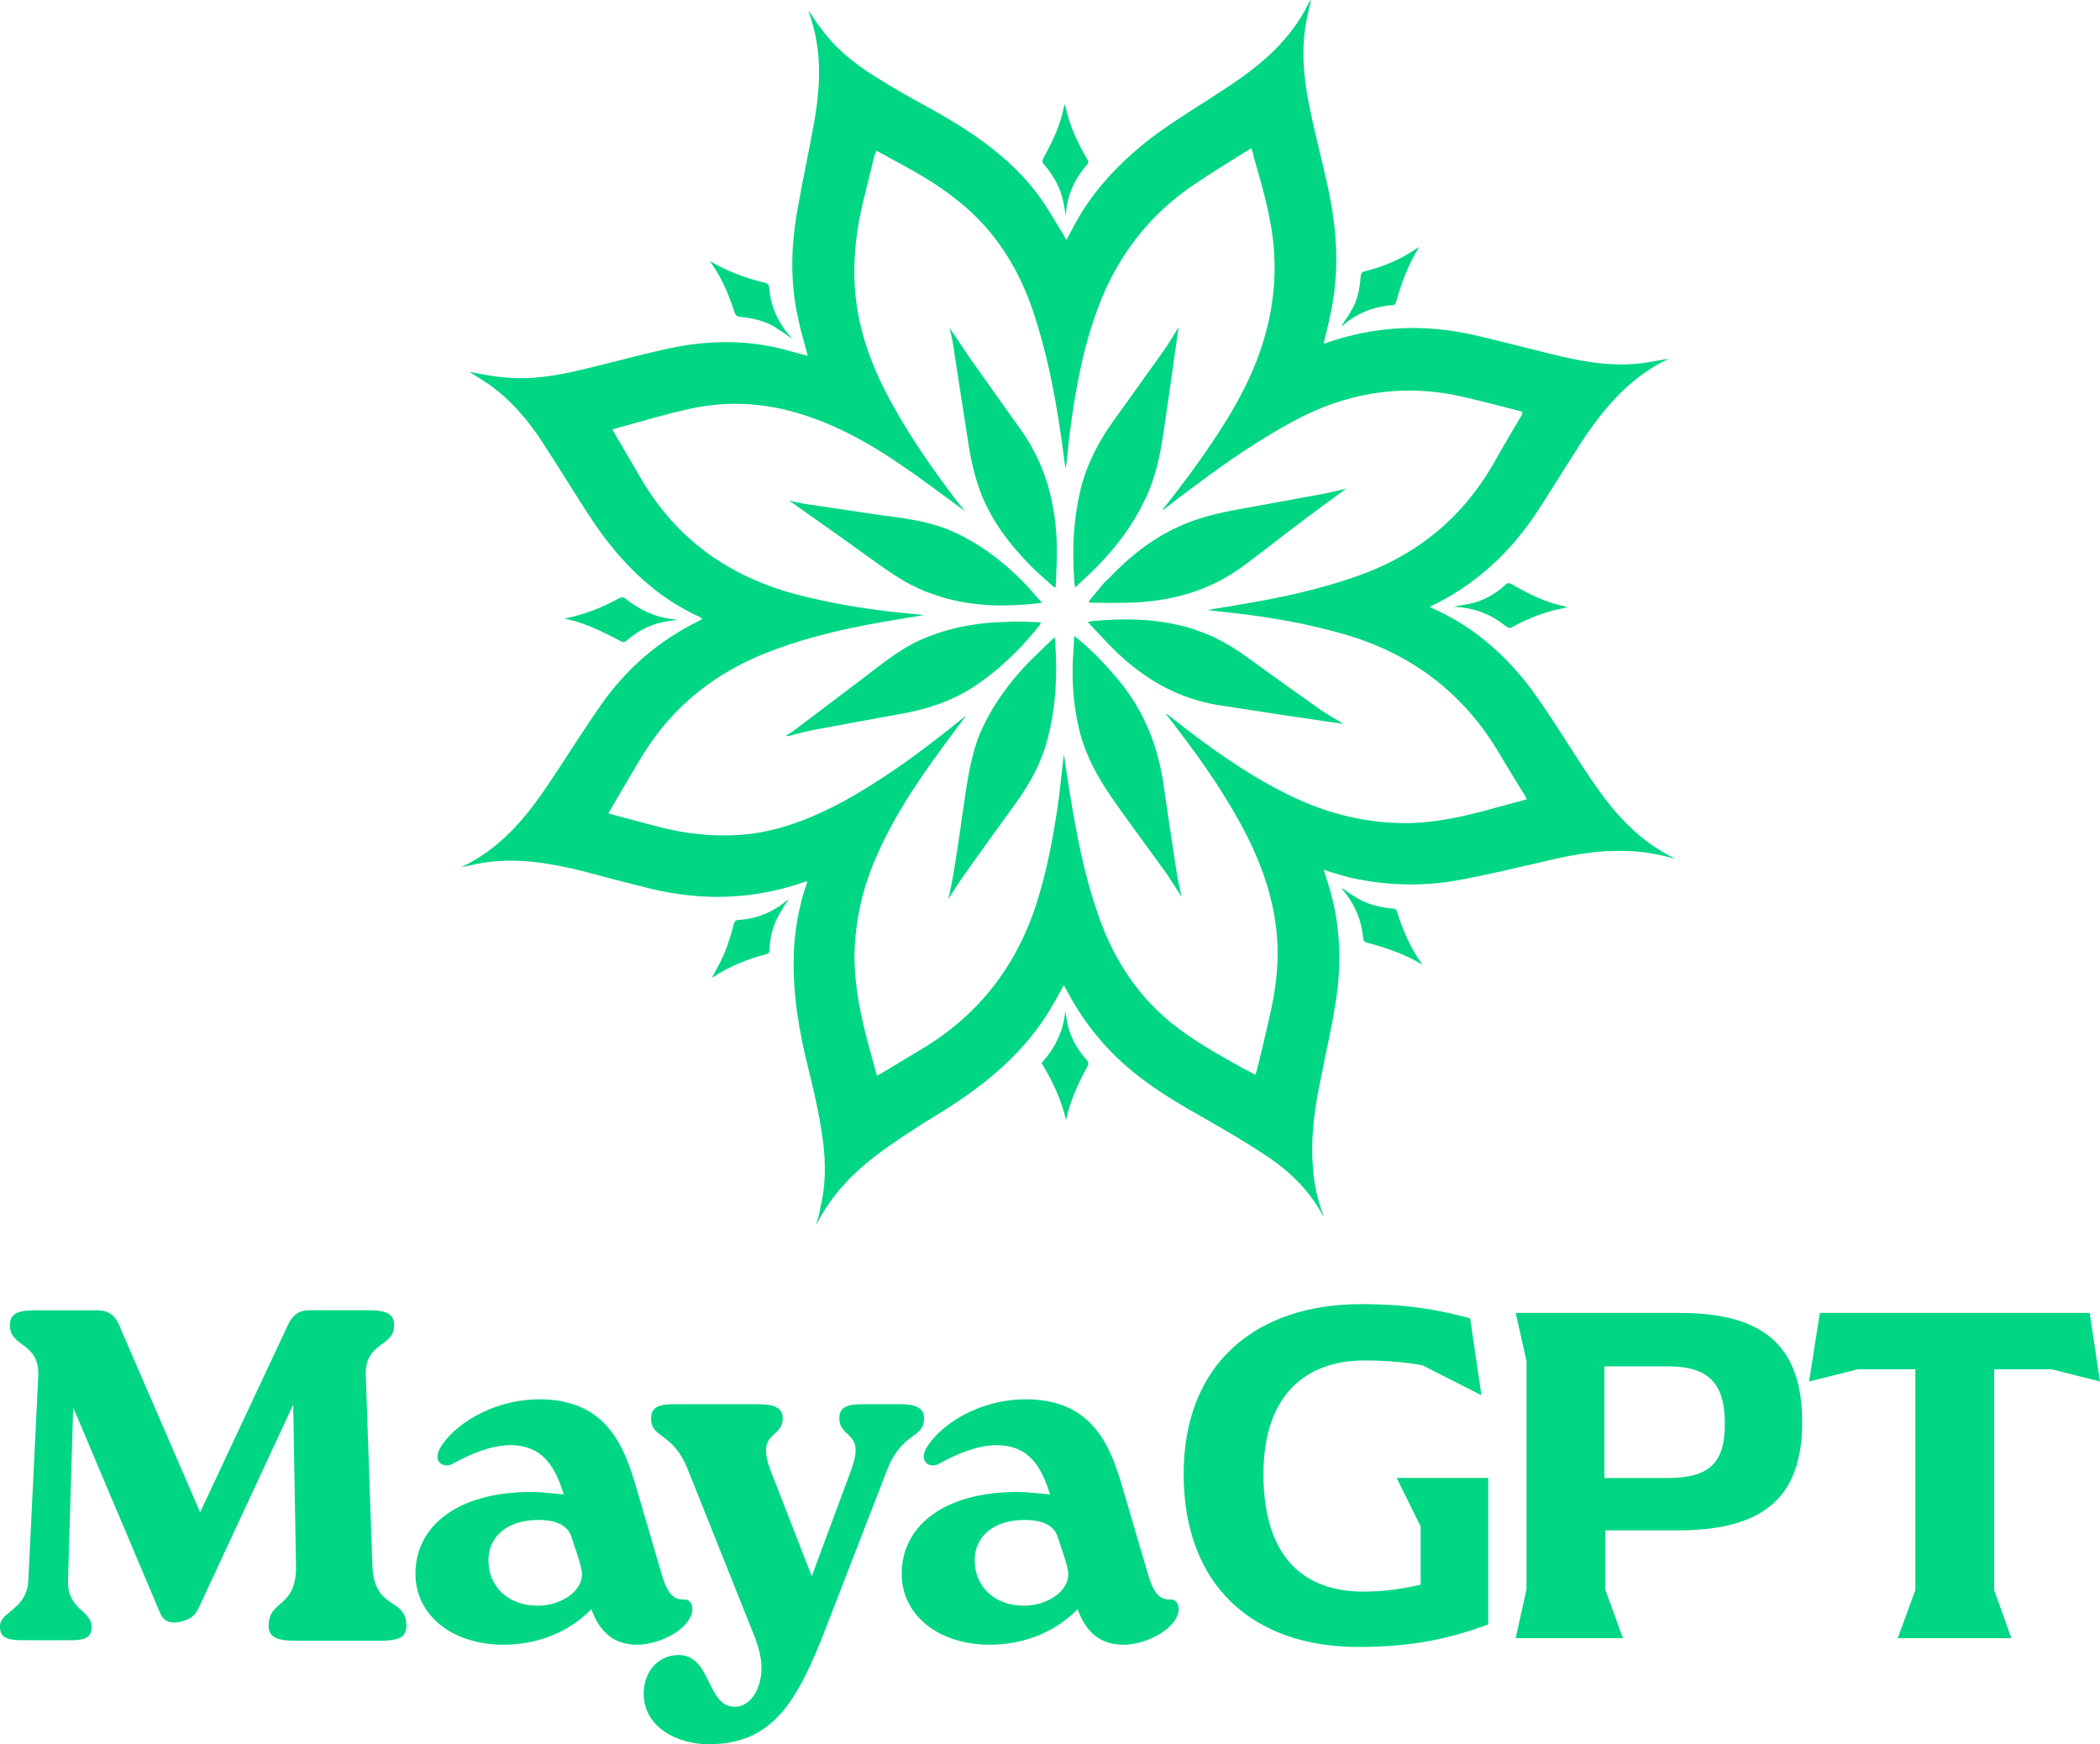 <?xml version="1.0" encoding="UTF-8"?><svg id="icons" xmlns="http://www.w3.org/2000/svg" viewBox="0 0 381.55 316.88"><defs><style>.cls-1{fill:#00d684;stroke-width:0px;}</style></defs><path class="cls-1" d="M237.95.29c.03-.07.13-.11.28-.29-.31,1.18-.57,2.22-.78,3.35-1.1,5.35-.64,10.67.46,16.01,1.01,4.97,2.31,9.82,3.39,14.82,1.51,6.97,2.03,13.95.8,21.04-.42,2.44-1.04,4.8-1.6,7.18.17-.01.34-.03.53-.11,8.74-3.07,17.63-3.48,26.68-1.45,4.63,1.06,9.27,2.28,13.94,3.43,5.19,1.28,10.4,2.32,15.75,1.8,2.02-.16,3.92-.62,5.83-.91-6.83,3.19-11.59,8.69-15.74,14.93-2.81,4.33-5.48,8.71-8.29,13.04-4.54,6.81-10.28,12.32-17.54,16.16-.32.2-.62.32-.91.45s-.52.28-.94.52c.32.21.53.3.74.38,7.25,3.25,13.01,8.36,17.68,14.57,3.05,4.17,5.7,8.5,8.52,12.82,2.86,4.42,5.8,8.87,9.72,12.49,2.35,2.25,4.97,4.05,7.9,5.48-2.88-.75-5.74-1.34-8.66-1.38-5.28-.26-10.32.72-15.38,1.94-5.3,1.2-10.55,2.5-15.91,3.44-6.39,1.09-12.82.85-19.18-.57-1.18-.31-2.26-.67-3.44-.98-.35-.14-.77-.31-1.29-.44.28.93.58,1.79.82,2.61,2.28,7.28,2.53,14.72,1.23,22.19-.65,4.22-1.67,8.38-2.46,12.54-1.21,5.63-2.05,11.32-1.52,17.08.2,2.94.86,5.73,1.89,8.43l-.14-.06c-2.51-4.68-6.22-8.22-10.62-11.06-3.73-2.48-7.64-4.72-11.48-6.92-6.85-3.83-13.4-8.02-18.46-14.06-2.32-2.73-4.32-5.66-5.96-8.85-.13-.3-.35-.55-.52-.94-.71,1.35-1.33,2.48-2.05,3.66-2.8,4.9-6.53,9.1-10.86,12.74-3.97,3.37-8.33,6.09-12.77,8.79-3.97,2.56-7.94,5.11-11.51,8.31-3.2,2.87-5.85,6.2-7.84,10.12.13-.52.26-1.04.43-1.46.16-.59.28-1.11.34-1.66.98-3.84,1.01-7.75.56-11.68-.67-5.41-1.97-10.66-3.27-15.92-1.6-6.93-2.54-13.91-1.95-21.01.36-3.52,1.01-6.93,2.17-10.21.06-.14.11-.28.13-.52-.27.06-.44.07-.53.11-9.21,3.21-18.45,3.47-27.82,1.24-4.08-1-8.21-2.09-12.33-3.19-5.71-1.41-11.49-2.44-17.43-1.66-1.64.23-3.18.59-4.78.92,6.93-3.23,11.61-8.76,15.71-14.86,3.25-4.8,6.31-9.76,9.6-14.47,4.68-6.75,10.68-11.91,18.1-15.52.13-.11.23-.15.42-.24-.18-.16-.22-.25-.29-.28-9.04-4.06-15.46-10.98-20.66-19.11-2.71-4.19-5.32-8.43-8.03-12.62-2.67-4.1-5.81-7.81-9.88-10.68-1.22-.82-2.54-1.6-3.43-2.2,1.82.33,4,.8,6.29.99,4.93.52,9.68-.33,14.47-1.49,4.86-1.13,9.74-2.51,14.57-3.57,6.3-1.45,12.64-1.82,19.01-.64,2.13.37,4.29,1.08,6.37,1.59.31.04.59.16.73.21-.6-2.36-1.32-4.61-1.77-6.91-1.48-6.63-1.26-13.23-.06-19.84.93-5.33,2.1-10.65,3.06-16.05.9-5.26,1.26-10.58.06-15.88-.32-1.43-.76-2.75-1.18-4.15.77,1.13,1.44,2.29,2.31,3.38,2.59,3.49,5.82,6.18,9.46,8.47,3.5,2.23,7.02,4.22,10.64,6.17,7.39,4.13,14.38,8.83,19.43,15.68,1.68,2.31,3.1,4.84,4.58,7.23.13.3.28.52.47.84.59-1.07,1.09-2.09,1.68-3.15,2.73-4.93,6.39-9.16,10.67-12.89,4.06-3.58,8.71-6.43,13.23-9.33,4.29-2.75,8.58-5.5,12.26-9.15,2.61-2.62,4.75-5.5,6.32-8.78ZM227.77,28.31c-.07-.44-.24-.83-.42-1.39-3.71,2.33-7.37,4.52-10.88,6.94-5.21,3.6-9.46,8.08-12.77,13.43-3.28,5.28-5.26,11-6.76,16.92-1.4,5.88-2.32,11.79-2.93,17.74-.09,1.02-.2,2.12-.36,3.12-.24-.83-.3-1.67-.4-2.44-1.2-9.13-2.8-18.09-5.8-26.81-2.85-8.08-7.43-14.91-14.32-20.06-3.22-2.52-6.81-4.54-10.42-6.49-1.14-.62-2.27-1.24-3.48-1.89l-.31.77c-.73,2.81-1.35,5.57-2.05,8.31-1.25,5.12-1.89,10.33-1.57,15.59.48,7.7,3.11,14.71,6.79,21.34,3.53,6.4,7.78,12.44,12.21,18.23.41.41.71.86.98,1.21-3.78-2.75-7.58-5.67-11.55-8.34-5.1-3.53-10.47-6.59-16.33-8.64-7.26-2.61-14.68-3.24-22.21-1.55-4.57,1.01-9.04,2.38-13.52,3.59-.17.01-.2.08-.39.17,1.73,2.98,3.42,5.87,5.11,8.75,6.49,11.18,16.13,18.01,28.6,21.26,5.54,1.42,11.18,2.4,16.87,3.06,1.95.22,3.93.36,5.95.61-1.43.32-2.78.43-4.12.7-8.11,1.29-16.11,2.95-23.75,5.9-9.71,3.66-17.47,9.74-23.01,18.59-1.92,3.14-3.8,6.38-5.68,9.61l-.72,1.18.42.17c3.46.91,6.9,1.89,10.39,2.73,5.01,1.13,10.09,1.47,15.23.85,6.04-.82,11.62-3.13,16.95-6.03,6.72-3.73,12.95-8.23,18.94-12.98.96-.75,1.94-1.58,2.9-2.33l.04.1c-.16.18-.34.43-.49.62-.58.83-1.2,1.55-1.78,2.38-5.15,6.89-10.09,13.87-13.6,21.74-2.72,5.92-4.16,12.1-4.28,18.66,0,5.63,1.16,11.07,2.6,16.38.49,1.83,1,3.58,1.48,5.41.3-.13.52-.28.72-.36,2.81-1.72,5.6-3.36,8.41-5.08,10.5-6.6,17.17-16.06,20.5-27.93,1.62-5.62,2.65-11.41,3.44-17.2.27-2.09.48-4.21.74-6.47.03-.48.13-.93.16-1.4.37,2.51.69,4.76,1.07,7.04,1.21,7.5,2.62,14.92,5.12,22.05,2.61,7.66,6.77,14.32,13.06,19.55,4.1,3.37,8.71,5.89,13.3,8.47.74.38,1.49.76,2.23,1.15l.2-.49c.77-3.11,1.54-6.23,2.21-9.3,1.1-4.53,1.79-9.06,1.62-13.7-.26-7.04-2.41-13.61-5.52-19.84-3.5-6.88-7.87-13.21-12.57-19.35-.75-.96-1.48-1.98-2.24-2.94.35.14.57.4.9.61,6.55,5.18,13.36,10.13,20.89,13.9,6.43,3.25,13.17,5.16,20.41,5.39,5.31.19,10.45-.83,15.47-2.15,2.66-.72,5.31-1.44,7.97-2.16-.15-.23-.24-.42-.32-.62-1.52-2.49-3.11-5.01-4.61-7.57-6.52-11.11-16.08-18.32-28.44-21.85-6.14-1.75-12.44-2.91-18.75-3.66-1.95-.22-3.97-.46-5.92-.68,1.94-.36,3.75-.6,5.69-.96,7.16-1.18,14.2-2.66,21.04-5.04,10.87-3.68,19.29-10.39,25.11-20.36,1.75-3.13,3.55-6.15,5.34-9.18.06-.14.04-.31.07-.38-.14-.06-.18-.16-.25-.18-3.32-.85-6.72-1.74-10.07-2.52-11.07-2.68-21.62-.99-31.57,4.45-6.08,3.33-11.81,7.22-17.31,11.36-2.08,1.52-4.1,3.07-6.11,4.63-.04-.1-.01-.17-.01-.17,4.29-5.36,8.32-10.91,11.89-16.72,2.73-4.53,5.03-9.22,6.49-14.26,1.79-6.05,2.32-12.19,1.55-18.37-.64-5.07-2.11-9.91-3.49-14.78Z"/><path class="cls-1" d="M193.47,18.94c.15.63.33,1.19.44,1.73.78,2.92,2.11,5.67,3.61,8.23.27.35.32.62.01.98-2.27,2.59-3.63,5.55-3.86,8.96l-.06.14-.37-2.11c-.51-2.57-1.71-4.85-3.43-6.85-.52-.54-.5-.77-.15-1.45,1.6-2.94,3.05-5.94,3.67-9.28l.14-.35Z"/><path class="cls-1" d="M257.21,45.26c.13-.11.32-.2.65-.39-2.05,3.25-3.24,6.6-4.22,10.04-.01.24-.3.53-.54.52-3.44.24-6.53,1.44-9.17,3.72-.03.07-.1.04-.17.01.61-.9,1.21-1.79,1.75-2.72,1.17-1.89,1.54-4.02,1.71-6.24.06-.55.24-.8.87-.95,3.26-.8,6.31-2.1,9.11-3.98Z"/><path class="cls-1" d="M211.25,63.96c1.13-1.58,2.15-3.29,2.89-4.54-.82,5.87-1.71,12.11-2.63,18.43-.59,4.08-1.35,8.18-3.07,12.05-.11.28-.25.63-.44.88-2.05,4.47-5,8.34-8.38,11.86-1.28,1.36-2.78,2.63-4.25,4.07-.06-.27-.14-.46-.15-.63-.08-1.42-.19-2.77-.2-4.16-.1-4.2.25-8.3,1.18-12.41.21-1.14.57-2.22.92-3.3,1.19-3.35,2.87-6.5,4.95-9.42,3.05-4.31,6.14-8.53,9.19-12.84Z"/><path class="cls-1" d="M241.38,89.51c1.07-.22,2.16-.51,3.23-.73-2.41,1.72-4.84,3.51-7.31,5.37-3.62,2.7-7.22,5.56-10.84,8.26-6.39,4.92-13.73,6.93-21.62,7.09-2.3.05-4.58.03-6.92-.02-.04-.1-.08-.2-.06-.27.8-.98,1.61-1.96,2.41-2.94.47-.55.97-.99,1.51-1.51,3.54-3.71,7.49-6.84,12.2-9.01,3.53-1.67,7.3-2.52,11.01-3.22,5.45-.98,10.9-1.96,16.38-3Z"/><path class="cls-1" d="M173.08,62.16c-.1-.77-.33-1.6-.58-2.6,1.45,2.05,2.7,4.03,4.04,5.95,2.91,4.11,5.88,8.25,8.79,12.36,5.18,7.15,6.93,15.36,6.67,24.06-.03.07.01.17-.01.24-.02,1.46-.14,2.96-.18,4.49-.07-.03-.17.01-.27.06-1.43-1.31-2.95-2.58-4.28-3.93-3.88-3.93-7.17-8.28-9.15-13.48-1.38-3.66-2.02-7.5-2.57-11.4-.82-5.23-1.65-10.45-2.44-15.75Z"/><path class="cls-1" d="M273.51,106.24c.38-.34.65-.39,1.11-.12,2.52,1.43,5.07,2.78,7.92,3.61.66.18,1.42.33,2.15.54-.1.04-.2.08-.23.15-3.41.58-6.61,1.82-9.63,3.45-.45.31-.76.26-1.19-.07-2.76-2.26-5.87-3.43-9.65-3.57,1.4-.25,2.54-.44,3.71-.7,2.19-.58,4.13-1.75,5.81-3.28Z"/><path class="cls-1" d="M138.8,51.33c.62.09.91.37.97,1.04.27,3.37,1.62,6.28,3.86,8.82.11.13.22.25.27.35-1.01-.73-2.16-1.52-3.26-2.22-1.92-1.1-4.02-1.54-6.14-1.75-.55-.06-.8-.24-1.01-.73-1.08-3.37-2.42-6.52-4.52-9.41,3.1,1.82,6.35,3.05,9.84,3.9Z"/><path class="cls-1" d="M218.05,114.74c2.65.91,5.17,2.33,7.54,3.94,4.61,3.33,9.22,6.66,13.85,9.92,1.37,1.04,2.93,1.84,4.36,2.74.11.13.18.16.25.18-7.55-1.09-15-2.23-22.52-3.39-6.9-1.08-12.79-4.27-17.91-8.95-2.09-1.9-3.92-4.03-5.99-6.17.44-.07.63-.15.8-.17,2.12-.2,4.28-.31,6.49-.31,2.92.04,5.92.27,8.83.96,1.52.29,2.97.71,4.31,1.25Z"/><path class="cls-1" d="M161.22,93.74c4.18.55,8.34,1.17,12.25,2.99,4.4,2.02,8.23,4.87,11.68,8.23.41.41.81.82,1.22,1.23.97,1.04,1.83,2.13,2.98,3.32-2.15.27-4.17.43-6.14.46-.91.04-1.9.05-2.85,0-3.85-.17-7.59-.78-11.2-2.16-.87-.27-1.64-.58-2.45-.99-3.24-1.47-6.05-3.59-8.97-5.66-4.29-3.12-8.67-6.19-12.98-9.24-.43-.34-.97-.64-1.4-.97.9.2,1.87.43,2.86.59,5.01.72,9.99,1.51,15,2.23Z"/><path class="cls-1" d="M189.12,113.08l-.17.42c-1.33,1.67-2.72,3.3-4.23,4.82-2.61,2.62-5.44,4.98-8.6,6.96-3.56,2.15-7.43,3.44-11.5,4.24-5.38,1.01-10.73,1.94-16.11,2.95-1.77.34-3.5.79-5.23,1.23-.17.01-.34.03-.44.07-.07-.03-.04-.1-.04-.1.45-.31.87-.54,1.32-.85,4-3.03,8.09-6.11,12.09-9.14,3.17-2.39,6.25-4.98,9.77-6.82,5.42-2.71,11.23-3.78,17.23-3.89,1.92-.12,3.9.03,5.91.1Z"/><path class="cls-1" d="M195.08,117.69c.02-.65.03-1.29.13-2.15,3.44,2.78,6.3,5.81,8.94,9.16,4.05,5.31,6.29,11.27,7.25,17.77.79,5.7,1.69,11.36,2.55,17.1.22,1.07.47,2.07.75,3.4-1.05-1.65-1.94-3.07-2.86-4.42-2.93-4.04-5.94-8.11-8.85-12.22-3.09-4.27-5.8-8.87-7-14.16-1.09-4.76-1.34-9.59-.92-14.48Z"/><path class="cls-1" d="M191.64,115.73l.09,1.18c.39,5.7.13,11.39-1.29,16.93-.33,1.42-.77,2.71-1.31,4.04-1.1,2.73-2.6,5.23-4.34,7.71-3.33,4.61-6.63,9.15-9.89,13.78-.92,1.26-1.69,2.58-2.57,3.94.37-1.73.71-3.38.99-5.07.77-4.74,1.44-9.61,2.14-14.38.56-3.61,1.22-7.25,2.61-10.69.17-.42.44-.88.64-1.37,2.04-4.23,4.86-7.99,8.11-11.4,1.51-1.51,3.09-2.99,4.82-4.66Z"/><path class="cls-1" d="M112.64,108.61c.2-.08.7-.12.81,0,2.83,2.28,5.93,3.7,9.58,3.95l-.8.17c-3.23.33-6.01,1.57-8.42,3.69-.35.27-.62.32-1.01.08-2.55-1.36-5.13-2.64-7.95-3.54-.73-.21-1.39-.4-2.29-.6,3.71-.7,6.93-2.01,10.08-3.76Z"/><path class="cls-1" d="M253.01,165.07c.41,0,.69.11.83.58,1.06,3.44,2.46,6.62,4.6,9.61-3.21-1.95-6.66-3.1-10.19-4.04-.24-.01-.5-.37-.56-.63-.27-3.37-1.56-6.42-3.84-9.06q.03-.07-.01-.17c.97.64,1.9,1.34,2.97,1.93,1.92,1.1,4.02,1.54,6.21,1.78Z"/><path class="cls-1" d="M193.56,183.62c.03.34.08.6.14.87.34,2.99,1.57,5.61,3.58,7.89.52.54.61.9.16,1.62-1.63,3.01-3.04,6.11-3.75,9.49-.87-3.7-2.43-7.1-4.46-10.36,2.49-2.74,3.98-5.81,4.33-9.5Z"/><path class="cls-1" d="M143.04,163.54c.03-.07.13-.11.23-.15-.66,1.04-1.43,2.12-1.98,3.28-.98,1.81-1.39,3.84-1.47,5.85-.03.48-.11.69-.58.83-3.46.89-6.68,2.2-9.67,4.16,0,0-.07-.03-.17.01.33-.6.65-1.21.98-1.81,1.43-2.52,2.29-5.27,2.99-8.01.11-.28.4-.57.63-.56,3.41-.17,6.44-1.4,9.04-3.61Z"/><path class="cls-1" d="M67.67,284.53c.34,8.15,6.17,5.57,6.17,10.81,0,2.06-1.2,2.74-4.97,2.74h-15.09c-3.6,0-4.97-.69-4.97-2.74,0-4.8,5.06-3.09,4.97-10.81l-.51-29.33-17.07,36.71c-.77,1.63-1.54,2.32-3.52,2.74-1.97.43-3.09-.34-3.6-1.63l-15.78-37.31-.94,31.39c-.17,5.4,4.29,5.4,4.29,8.49,0,1.97-1.29,2.4-3.94,2.4H4.2c-3.17,0-4.2-.6-4.2-2.49,0-2.83,4.89-3,5.15-8.4l1.8-37.13c.26-6.18-5.15-5.15-5.15-9.18,0-2.06,1.29-2.74,4.46-2.74h11.49c1.8,0,3,.77,3.77,2.4l14.84,34.3,16.04-34.22c.86-1.71,1.97-2.49,3.77-2.49h10.89c3.17,0,4.55.69,4.55,2.74,0,4.03-5.4,2.92-5.15,9.18l1.2,34.56Z"/><path class="cls-1" d="M125.81,292.26c0,3.4-5.64,6.54-10.03,6.54-3.85,0-6.71-1.88-8.33-6.45-4.57,4.66-10.56,6.45-15.94,6.45-9.49,0-16.03-5.46-16.03-12.89,0-8.5,7.43-14.86,21.04-14.86,1.61,0,3.04.18,5.91.45-1.52-4.84-3.67-8.95-9.76-8.95-3.49,0-7.34,1.7-10.3,3.31-1.7,1.07-3.85-.27-2.42-2.78,2.33-4.03,9.31-8.86,18.08-8.86,12.27,0,15.4,8.68,17.55,15.94l4.57,15.58c.9,3.13,1.88,4.92,4.03,4.84.98-.09,1.61.63,1.61,1.7ZM105.66,285.27c-.18-1.25-.98-3.49-1.88-6.18-.72-2.06-2.95-2.96-5.91-2.96-5.64,0-9.13,2.96-9.13,7.34,0,4.74,3.58,8.24,8.95,8.24,4.48,0,8.68-2.95,7.97-6.45Z"/><path class="cls-1" d="M163.5,255.1c2.78,0,4.39.63,4.39,2.51,0,3.94-3.94,2.24-6.8,9.67l-11.1,28.65c-5.1,13.07-9.49,20.95-21.22,20.95-5.55,0-11.82-2.95-11.82-9.22,0-3.49,2.24-6.98,6.36-6.98,6,0,5.01,9.4,10.21,9.4,2.69,0,4.83-3.04,4.83-7.07,0-1.7-.45-3.49-1.16-5.46l-12.09-30.26c-2.86-7.43-6.8-5.73-6.8-9.67,0-2.06,1.61-2.51,4.12-2.51h15.4c2.78,0,4.39.63,4.39,2.51,0,3.94-5.01,2.24-2.15,9.67l7.43,19.07,7.07-19.07c2.86-7.43-2.06-5.73-2.06-9.67,0-2.06,1.61-2.51,4.12-2.51h6.89Z"/><path class="cls-1" d="M214.16,292.26c0,3.4-5.64,6.54-10.03,6.54-3.85,0-6.71-1.88-8.33-6.45-4.57,4.66-10.56,6.45-15.94,6.45-9.49,0-16.03-5.46-16.03-12.89,0-8.5,7.43-14.86,21.04-14.86,1.61,0,3.04.18,5.91.45-1.52-4.84-3.67-8.95-9.76-8.95-3.49,0-7.34,1.7-10.3,3.31-1.7,1.07-3.85-.27-2.42-2.78,2.33-4.03,9.31-8.86,18.08-8.86,12.27,0,15.4,8.68,17.55,15.94l4.57,15.58c.9,3.13,1.88,4.92,4.03,4.84.98-.09,1.61.63,1.61,1.7ZM194.01,285.27c-.18-1.25-.98-3.49-1.88-6.18-.72-2.06-2.95-2.96-5.91-2.96-5.64,0-9.13,2.96-9.13,7.34,0,4.74,3.58,8.24,8.95,8.24,4.48,0,8.68-2.95,7.97-6.45Z"/><path class="cls-1" d="M270.4,268.52v26.6c-7.03,2.58-13.79,4.09-23.58,4.09-19.31,0-31.76-11.3-31.76-31.41s13.17-30.87,32.21-30.87c8.36,0,13.97.98,19.84,2.58l2.05,13.97-10.68-5.43c-3.38-.62-6.76-.89-10.59-.89-10.32,0-18.33,5.96-18.33,20.64s6.94,21.35,18.15,21.35c3.74,0,6.85-.45,10.41-1.25v-10.59l-4.36-8.81h16.64Z"/><path class="cls-1" d="M277.35,288.8v-41.55l-1.96-8.72h29.9c15.57,0,22.15,6.41,22.15,19.84s-6.76,19.66-22.6,19.66h-13.17v10.77l3.2,8.81h-19.49l1.96-8.81ZM302.89,268.52c7.65,0,10.5-2.67,10.5-9.88s-2.85-10.41-10.32-10.41h-11.57v20.29h11.39Z"/><path class="cls-1" d="M362.33,248.76v40.13l3.11,8.72h-20.64l3.2-8.72v-40.13h-10.41l-8.9,2.22,1.96-12.46h49.03l1.87,12.46-8.81-2.22h-10.41Z"/></svg>